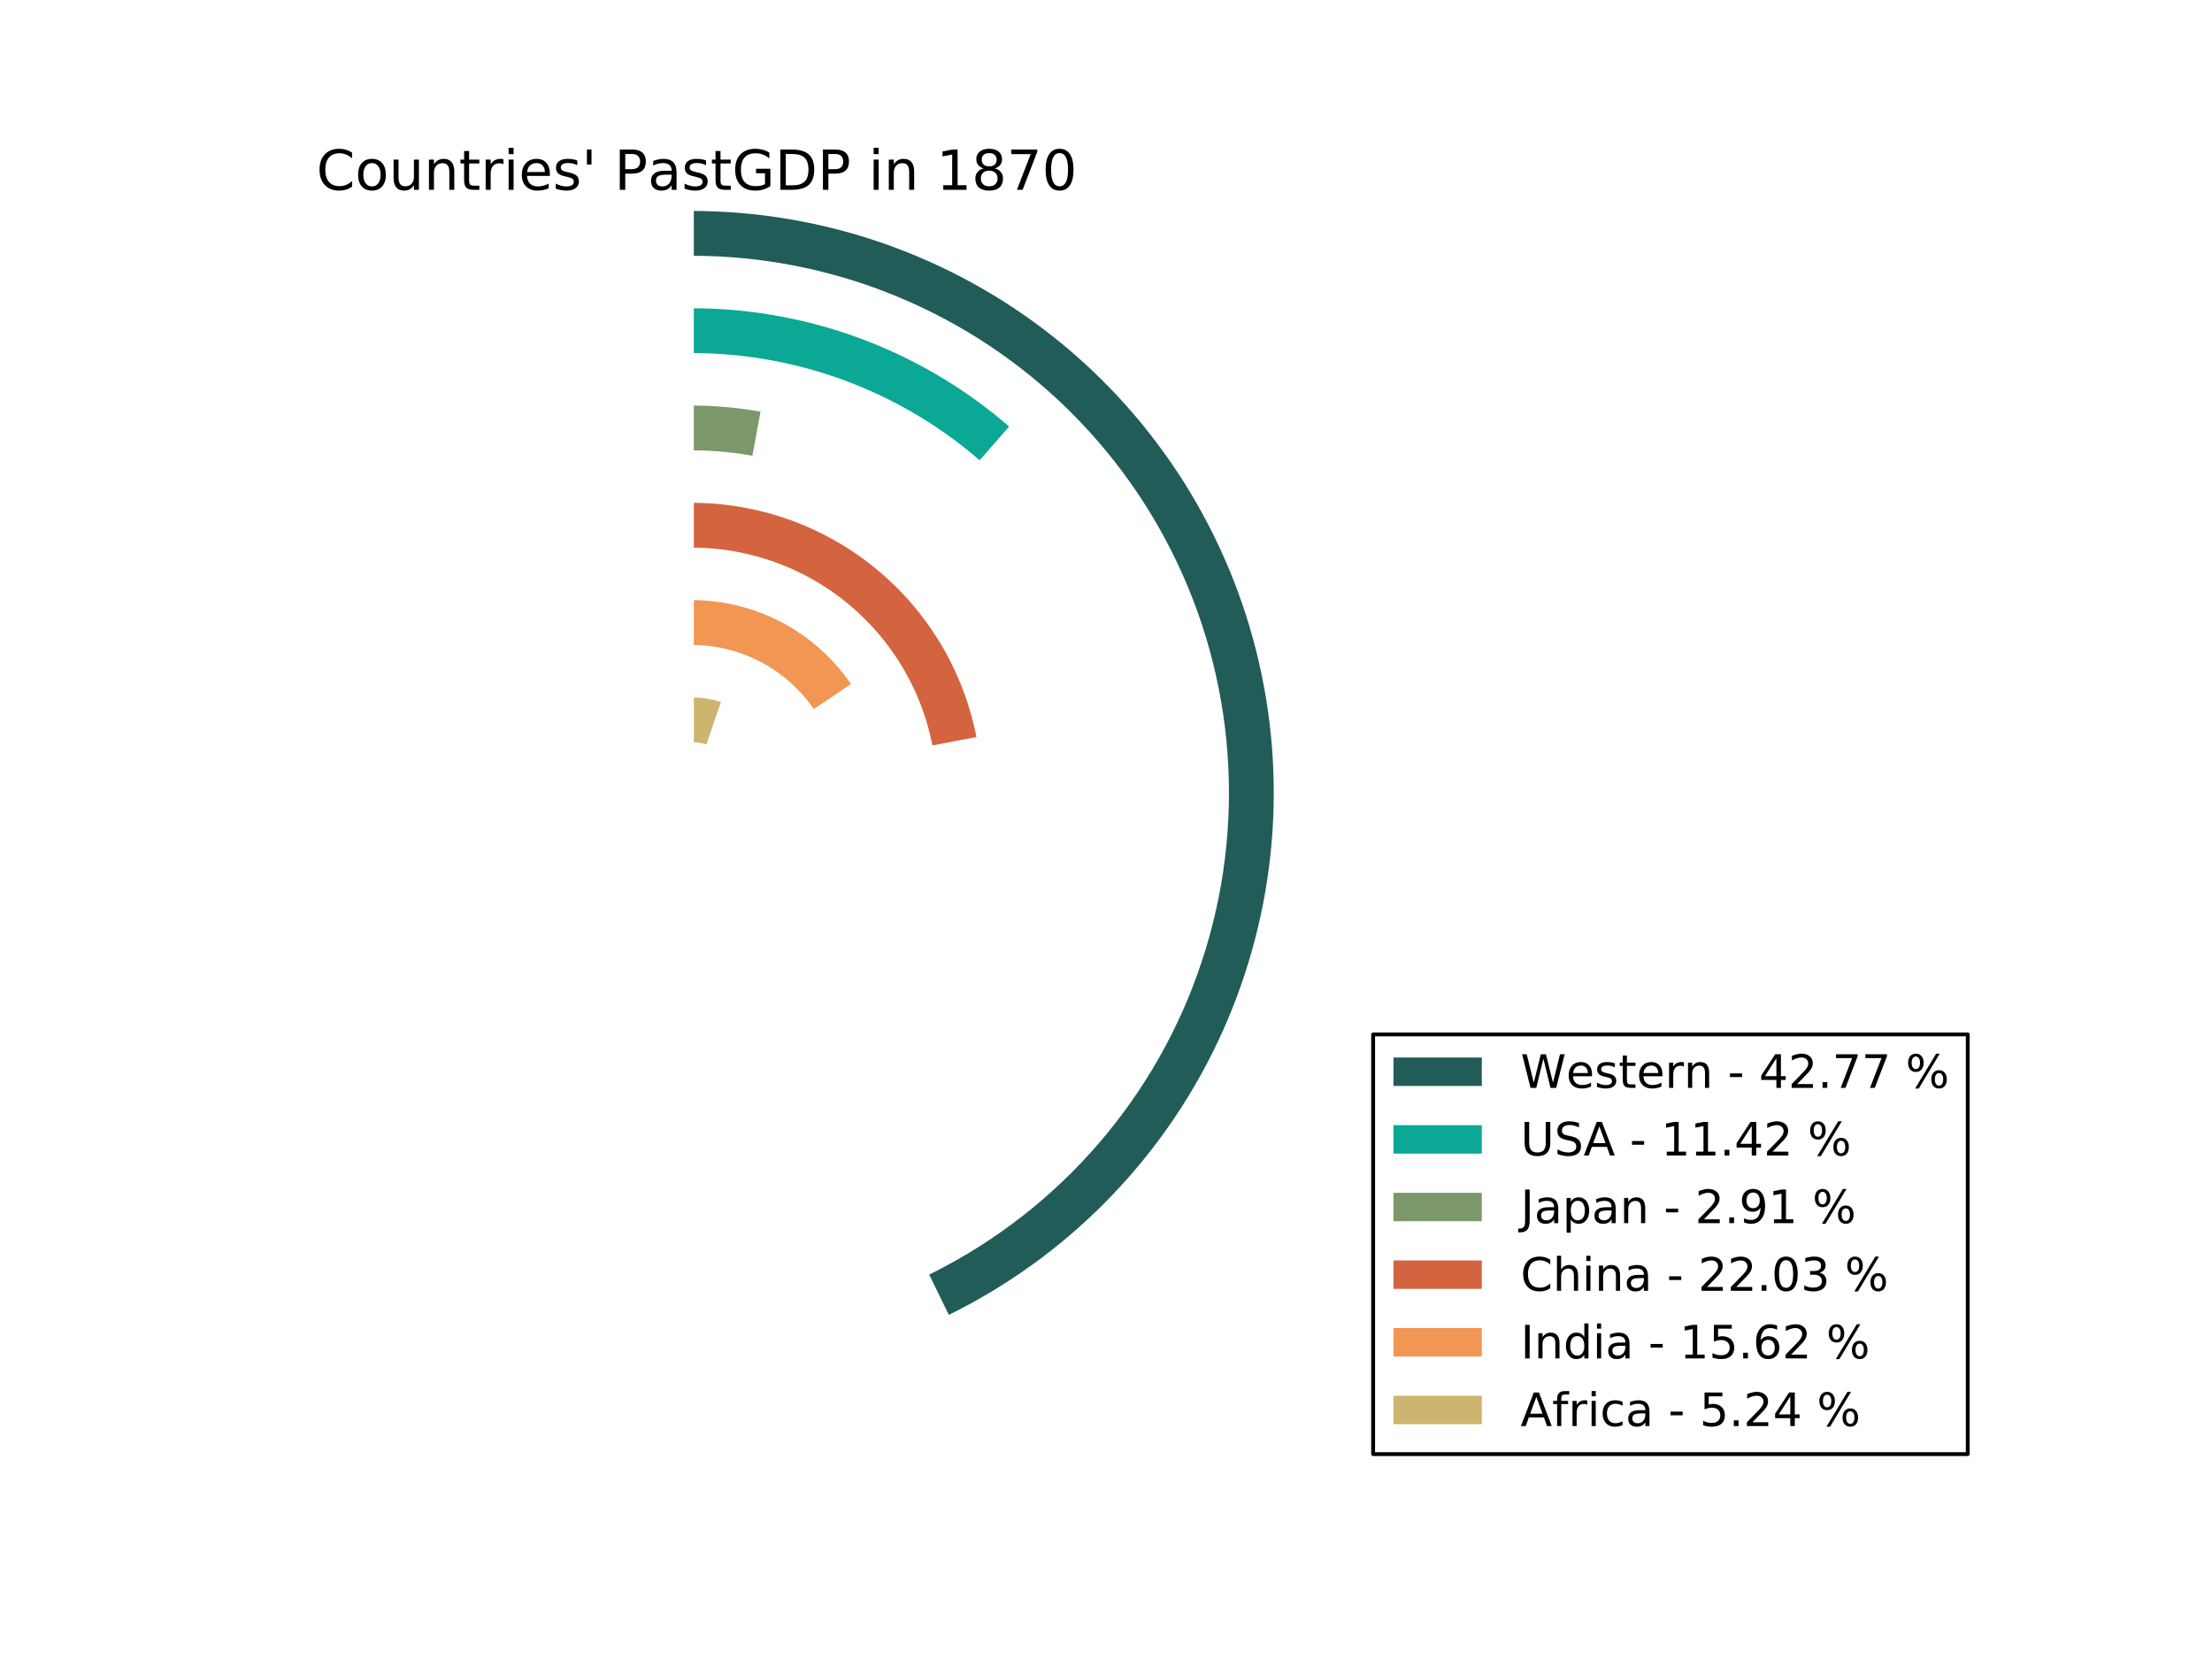 <?xml version="1.0" encoding="utf-8" standalone="no"?>
<!DOCTYPE svg PUBLIC "-//W3C//DTD SVG 1.1//EN"
  "http://www.w3.org/Graphics/SVG/1.1/DTD/svg11.dtd">
<!-- Created with matplotlib (http://matplotlib.org/) -->
<svg height="432pt" version="1.1" viewBox="0 0 576 432" width="576pt" xmlns="http://www.w3.org/2000/svg" xmlns:xlink="http://www.w3.org/1999/xlink">
 <defs>
  <style type="text/css">
*{stroke-linecap:butt;stroke-linejoin:round;stroke-miterlimit:100000;}
  </style>
 </defs>
 <g id="figure_1">
  <g id="patch_1">
   <path d="M 0 432 
L 576 432 
L 576 0 
L 0 0 
z
" style="fill:#ffffff;"/>
  </g>
  <g id="axes_1">
   <g id="patch_2">
    <path d="M 180.173 54.432 
C 157.304 54.432 134.726 59.593 114.128 69.529 
C 93.53 79.465 75.437 93.923 61.201 111.822 
C 46.966 129.721 36.951 150.603 31.906 172.909 
C 26.861 195.215 26.914 218.375 32.061 240.658 
C 37.208 262.941 47.318 283.777 61.636 301.611 
C 75.953 319.444 94.112 333.819 114.755 343.661 
C 135.399 353.502 158 358.56 180.869 358.455 
C 203.738 358.351 226.292 353.086 246.844 343.056 
L 180.173 206.444 
L 180.173 54.432 
z
" style="fill:#ffffff;stroke:#ffffff;stroke-linejoin:miter;"/>
   </g>
   <g id="patch_3">
    <path d="M 246.844 343.056 
C 277.725 327.985 302.602 302.88 317.389 271.862 
C 332.177 240.845 336.019 205.711 328.285 172.231 
C 320.552 138.751 301.689 108.862 274.796 87.472 
C 247.903 66.083 214.535 54.432 180.173 54.432 
L 180.173 206.444 
L 246.844 343.056 
z
" style="fill:#215c58;stroke:#ffffff;stroke-linejoin:miter;"/>
   </g>
   <g id="patch_4">
    <path d="M 319.518 206.444 
C 319.518 188.146 315.914 170.025 308.911 153.12 
C 301.908 136.214 291.644 120.852 278.705 107.913 
C 265.766 94.974 250.404 84.709 233.498 77.707 
C 216.592 70.704 198.472 67.1 180.173 67.1 
C 161.875 67.1 143.754 70.704 126.848 77.707 
C 109.943 84.709 94.581 94.974 81.642 107.913 
C 68.703 120.852 58.438 136.214 51.435 153.12 
C 44.433 170.025 40.828 188.146 40.828 206.444 
C 40.828 224.743 44.433 242.864 51.435 259.769 
C 58.438 276.675 68.703 292.037 81.642 304.976 
C 94.581 317.915 109.943 328.18 126.848 335.182 
C 143.754 342.185 161.875 345.789 180.173 345.789 
C 198.472 345.789 216.592 342.185 233.498 335.182 
C 250.404 328.18 265.766 317.915 278.705 304.976 
C 291.644 292.037 301.908 276.675 308.911 259.769 
C 315.914 242.864 319.518 224.743 319.518 206.444 
M 180.173 206.444 
M 319.518 206.444 
z
" style="fill:#ffffff;stroke:#ffffff;stroke-linejoin:miter;"/>
   </g>
   <g id="patch_5">
    <path d="M 180.173 79.767 
C 165.448 79.767 150.835 82.335 136.992 87.354 
C 123.149 92.374 110.287 99.768 98.984 109.206 
C 87.681 118.643 78.109 129.98 70.7 142.705 
C 63.291 155.43 58.157 169.35 55.53 183.838 
C 52.902 198.327 52.82 213.163 55.289 227.68 
C 57.757 242.197 62.738 256.172 70.007 268.978 
C 77.276 281.784 86.722 293.224 97.921 302.786 
C 109.119 312.347 121.9 319.882 135.687 325.053 
C 149.474 330.224 164.058 332.952 178.782 333.114 
C 193.506 333.276 208.146 330.869 222.043 326.002 
C 235.941 321.135 248.883 313.882 260.289 304.569 
C 271.695 295.256 281.391 284.026 288.939 271.383 
C 296.488 258.74 301.774 244.877 304.561 230.418 
C 307.348 215.959 307.592 201.125 305.283 186.582 
C 302.975 172.039 298.148 158.01 291.02 145.125 
C 283.892 132.24 274.572 120.696 263.479 111.013 
L 180.173 206.444 
L 180.173 79.767 
z
" style="fill:#ffffff;stroke:#ffffff;stroke-linejoin:miter;"/>
   </g>
   <g id="patch_6">
    <path d="M 263.479 111.013 
C 252.034 101.022 238.884 93.171 224.66 87.836 
C 210.435 82.5 195.366 79.767 180.173 79.767 
L 180.173 206.444 
L 263.479 111.013 
z
" style="fill:#0ba895;stroke:#ffffff;stroke-linejoin:miter;"/>
   </g>
   <g id="patch_7">
    <path d="M 294.183 206.444 
C 294.183 191.473 291.233 176.647 285.504 162.815 
C 279.775 148.983 271.376 136.414 260.79 125.828 
C 250.203 115.241 237.635 106.843 223.803 101.114 
C 209.971 95.384 195.145 92.435 180.173 92.435 
C 165.202 92.435 150.376 95.384 136.544 101.114 
C 122.712 106.843 110.143 115.241 99.556 125.828 
C 88.97 136.414 80.572 148.983 74.842 162.815 
C 69.113 176.647 66.164 191.473 66.164 206.444 
C 66.164 221.416 69.113 236.242 74.842 250.074 
C 80.572 263.906 88.97 276.475 99.556 287.061 
C 110.143 297.648 122.712 306.046 136.544 311.775 
C 150.376 317.505 165.202 320.454 180.173 320.454 
C 195.145 320.454 209.971 317.505 223.803 311.775 
C 237.635 306.046 250.203 297.648 260.79 287.061 
C 271.376 276.475 279.775 263.906 285.504 250.074 
C 291.233 236.242 294.183 221.416 294.183 206.444 
M 180.173 206.444 
M 294.183 206.444 
z
" style="fill:#ffffff;stroke:#ffffff;stroke-linejoin:miter;"/>
   </g>
   <g id="patch_8">
    <path d="M 180.173 105.103 
C 167.255 105.103 154.456 107.573 142.465 112.379 
C 130.475 117.186 119.513 124.241 110.172 133.164 
C 100.831 142.087 93.282 152.714 87.932 164.472 
C 82.582 176.23 79.529 188.903 78.938 201.808 
C 78.347 214.712 80.228 227.611 84.481 239.809 
C 88.734 252.007 95.281 263.28 103.767 273.019 
C 112.253 282.759 122.524 290.786 134.025 296.669 
C 145.525 302.551 158.046 306.181 170.909 307.362 
C 183.773 308.543 196.745 307.253 209.125 303.563 
C 221.504 299.872 233.065 293.849 243.182 285.817 
C 253.3 277.785 261.789 267.892 268.192 256.673 
C 274.594 245.453 278.793 233.112 280.561 220.316 
C 282.329 207.519 281.634 194.502 278.514 181.967 
C 275.394 169.431 269.906 157.607 262.345 147.133 
C 254.785 136.658 245.291 127.726 234.376 120.816 
C 223.461 113.907 211.325 109.148 198.623 106.796 
L 180.173 206.444 
L 180.173 105.103 
z
" style="fill:#ffffff;stroke:#ffffff;stroke-linejoin:miter;"/>
   </g>
   <g id="patch_9">
    <path d="M 198.623 106.796 
C 195.582 106.233 192.517 105.81 189.437 105.527 
C 186.357 105.244 183.266 105.103 180.173 105.103 
L 180.173 206.444 
L 198.623 106.796 
z
" style="fill:#7c976a;stroke:#ffffff;stroke-linejoin:miter;"/>
   </g>
   <g id="patch_10">
    <path d="M 268.847 206.444 
C 268.847 194.8 266.553 183.269 262.097 172.51 
C 257.641 161.752 251.109 151.976 242.875 143.743 
C 234.641 135.509 224.865 128.977 214.107 124.52 
C 203.349 120.064 191.818 117.771 180.173 117.771 
C 168.529 117.771 156.997 120.064 146.239 124.52 
C 135.481 128.977 125.705 135.509 117.471 143.743 
C 109.237 151.976 102.705 161.752 98.249 172.51 
C 93.793 183.269 91.499 194.8 91.499 206.444 
C 91.499 218.089 93.793 229.62 98.249 240.379 
C 102.705 251.137 109.237 260.912 117.471 269.146 
C 125.705 277.38 135.481 283.912 146.239 288.368 
C 156.997 292.825 168.529 295.118 180.173 295.118 
C 191.818 295.118 203.349 292.825 214.107 288.368 
C 224.865 283.912 234.641 277.38 242.875 269.146 
C 251.109 260.912 257.641 251.137 262.097 240.379 
C 266.553 229.62 268.847 218.089 268.847 206.444 
M 180.173 206.444 
M 268.847 206.444 
z
" style="fill:#ffffff;stroke:#ffffff;stroke-linejoin:miter;"/>
   </g>
   <g id="patch_11">
    <path d="M 180.173 130.438 
C 172.4 130.438 164.674 131.631 157.262 133.973 
C 149.851 136.316 142.843 139.782 136.483 144.25 
C 130.123 148.718 124.485 154.136 119.768 160.313 
C 115.05 166.49 111.308 173.355 108.672 180.667 
C 106.036 187.979 104.537 195.652 104.227 203.419 
C 103.918 211.185 104.802 218.954 106.848 226.452 
C 108.894 233.951 112.078 241.091 116.289 247.624 
C 120.5 254.157 125.689 260.006 131.674 264.966 
C 137.658 269.925 144.368 273.938 151.57 276.863 
C 158.771 279.788 166.379 281.591 174.127 282.21 
C 181.875 282.828 189.672 282.254 197.246 280.508 
C 204.82 278.762 212.082 275.865 218.777 271.917 
C 225.473 267.969 231.523 263.018 236.717 257.235 
C 241.911 251.453 246.188 244.908 249.397 237.829 
C 252.607 230.749 254.711 223.22 255.638 215.502 
C 256.564 207.785 256.301 199.971 254.858 192.334 
L 180.173 206.444 
L 180.173 130.438 
z
" style="fill:#ffffff;stroke:#ffffff;stroke-linejoin:miter;"/>
   </g>
   <g id="patch_12">
    <path d="M 254.858 192.334 
C 251.571 174.936 242.305 159.221 228.673 147.923 
C 215.04 136.625 197.879 130.438 180.173 130.438 
L 180.173 206.444 
L 254.858 192.334 
z
" style="fill:#d4643f;stroke:#ffffff;stroke-linejoin:miter;"/>
   </g>
   <g id="patch_13">
    <path d="M 243.512 206.444 
C 243.512 198.127 241.873 189.89 238.69 182.206 
C 235.507 174.521 230.842 167.539 224.96 161.657 
C 219.079 155.776 212.096 151.11 204.412 147.927 
C 196.727 144.744 188.491 143.106 180.173 143.106 
C 171.856 143.106 163.619 144.744 155.935 147.927 
C 148.25 151.11 141.267 155.776 135.386 161.657 
C 129.505 167.539 124.839 174.521 121.656 182.206 
C 118.473 189.89 116.835 198.127 116.835 206.444 
C 116.835 214.762 118.473 222.999 121.656 230.683 
C 124.839 238.367 129.505 245.35 135.386 251.232 
C 141.267 257.113 148.25 261.779 155.935 264.962 
C 163.619 268.145 171.856 269.783 180.173 269.783 
C 188.491 269.783 196.727 268.145 204.412 264.962 
C 212.096 261.779 219.079 257.113 224.96 251.232 
C 230.842 245.35 235.507 238.367 238.69 230.683 
C 241.873 222.999 243.512 214.762 243.512 206.444 
M 180.173 206.444 
M 243.512 206.444 
z
" style="fill:#ffffff;stroke:#ffffff;stroke-linejoin:miter;"/>
   </g>
   <g id="patch_14">
    <path d="M 180.173 155.774 
C 174.564 155.774 168.993 156.705 163.688 158.53 
C 158.384 160.355 153.419 163.049 148.997 166.5 
C 144.574 169.952 140.756 174.114 137.697 178.816 
C 134.639 183.518 132.382 188.696 131.02 194.138 
C 129.657 199.58 129.208 205.21 129.69 210.799 
C 130.172 216.388 131.579 221.858 133.853 226.986 
C 136.127 232.114 139.237 236.829 143.056 240.939 
C 146.875 245.048 151.349 248.494 156.297 251.138 
C 161.245 253.781 166.598 255.584 172.137 256.474 
C 177.675 257.364 183.323 257.327 188.85 256.367 
C 194.377 255.406 199.706 253.534 204.62 250.828 
C 209.533 248.122 213.964 244.618 217.729 240.46 
C 221.495 236.302 224.545 231.548 226.753 226.391 
C 228.961 221.234 230.298 215.746 230.708 210.152 
C 231.119 204.557 230.597 198.933 229.165 193.509 
C 227.733 188.085 225.41 182.937 222.292 178.274 
L 180.173 206.444 
L 180.173 155.774 
z
" style="fill:#ffffff;stroke:#ffffff;stroke-linejoin:miter;"/>
   </g>
   <g id="patch_15">
    <path d="M 222.292 178.274 
C 217.661 171.351 211.395 165.676 204.049 161.751 
C 196.703 157.827 188.502 155.774 180.173 155.774 
L 180.173 206.444 
L 222.292 178.274 
z
" style="fill:#f29653;stroke:#ffffff;stroke-linejoin:miter;"/>
   </g>
   <g id="patch_16">
    <path d="M 218.176 206.444 
C 218.176 201.454 217.193 196.512 215.283 191.901 
C 213.374 187.291 210.574 183.101 207.045 179.572 
C 203.517 176.043 199.327 173.244 194.716 171.334 
C 190.106 169.424 185.164 168.441 180.173 168.441 
C 175.183 168.441 170.241 169.424 165.63 171.334 
C 161.019 173.244 156.83 176.043 153.301 179.572 
C 149.772 183.101 146.973 187.291 145.063 191.901 
C 143.153 196.512 142.17 201.454 142.17 206.444 
C 142.17 211.435 143.153 216.377 145.063 220.988 
C 146.973 225.598 149.772 229.788 153.301 233.317 
C 156.83 236.846 161.019 239.645 165.63 241.555 
C 170.241 243.465 175.183 244.448 180.173 244.448 
C 185.164 244.448 190.106 243.465 194.716 241.555 
C 199.327 239.645 203.517 236.846 207.045 233.317 
C 210.574 229.788 213.374 225.598 215.283 220.988 
C 217.193 216.377 218.176 211.435 218.176 206.444 
M 180.173 206.444 
M 218.176 206.444 
z
" style="fill:#ffffff;stroke:#ffffff;stroke-linejoin:miter;"/>
   </g>
   <g id="patch_17">
    <path d="M 180.173 181.109 
C 177.022 181.109 173.898 181.697 170.962 182.843 
C 168.026 183.989 165.33 185.672 163.011 187.807 
C 160.693 189.942 158.793 192.491 157.41 195.322 
C 156.026 198.154 155.183 201.219 154.924 204.36 
C 154.664 207.5 154.993 210.662 155.894 213.682 
C 156.794 216.703 158.25 219.528 160.187 222.014 
C 162.124 224.501 164.507 226.604 167.215 228.216 
C 169.924 229.827 172.909 230.92 176.018 231.437 
C 179.126 231.954 182.305 231.886 185.389 231.237 
C 188.473 230.589 191.409 229.37 194.046 227.644 
C 196.683 225.919 198.975 223.716 200.804 221.15 
C 202.633 218.584 203.968 215.698 204.739 212.643 
C 205.51 209.587 205.704 206.414 205.311 203.287 
C 204.918 200.16 203.946 197.134 202.443 194.364 
C 200.94 191.593 198.934 189.128 196.526 187.094 
C 194.119 185.059 191.354 183.492 188.372 182.472 
L 180.173 206.444 
L 180.173 181.109 
z
" style="fill:#ffffff;stroke:#ffffff;stroke-linejoin:miter;"/>
   </g>
   <g id="patch_18">
    <path d="M 188.372 182.472 
C 187.055 182.022 185.702 181.681 184.329 181.452 
C 182.955 181.224 181.565 181.109 180.173 181.109 
L 180.173 206.444 
L 188.372 182.472 
z
" style="fill:#cdb56f;stroke:#ffffff;stroke-linejoin:miter;"/>
   </g>
   <g id="patch_19">
    <path d="M 192.841 206.444 
C 192.841 204.781 192.513 203.134 191.877 201.597 
C 191.24 200.06 190.307 198.663 189.131 197.487 
C 187.954 196.311 186.558 195.378 185.021 194.741 
C 183.484 194.104 181.837 193.777 180.173 193.777 
C 178.51 193.777 176.862 194.104 175.325 194.741 
C 173.789 195.378 172.392 196.311 171.216 197.487 
C 170.039 198.663 169.106 200.06 168.47 201.597 
C 167.833 203.134 167.505 204.781 167.505 206.444 
C 167.505 208.108 167.833 209.755 168.47 211.292 
C 169.106 212.829 170.039 214.226 171.216 215.402 
C 172.392 216.578 173.789 217.511 175.325 218.148 
C 176.862 218.784 178.51 219.112 180.173 219.112 
C 181.837 219.112 183.484 218.784 185.021 218.148 
C 186.558 217.511 187.954 216.578 189.131 215.402 
C 190.307 214.226 191.24 212.829 191.877 211.292 
C 192.513 209.755 192.841 208.108 192.841 206.444 
M 180.173 206.444 
M 192.841 206.444 
z
" style="fill:#ffffff;stroke:#ffffff;stroke-linejoin:miter;"/>
   </g>
   <g id="matplotlib.axis_1"/>
   <g id="matplotlib.axis_2"/>
   <g id="text_1">
    <!-- Countries' PastGDP in 1870 -->
    <defs>
     <path id="BitstreamVeraSans-Roman-20"/>
     <path d="M 31.781 66.406 
Q 24.172 66.406 20.328 58.906 
Q 16.5 51.422 16.5 36.375 
Q 16.5 21.391 20.328 13.891 
Q 24.172 6.391 31.781 6.391 
Q 39.453 6.391 43.281 13.891 
Q 47.125 21.391 47.125 36.375 
Q 47.125 51.422 43.281 58.906 
Q 39.453 66.406 31.781 66.406 
M 31.781 74.219 
Q 44.047 74.219 50.516 64.516 
Q 56.984 54.828 56.984 36.375 
Q 56.984 17.969 50.516 8.266 
Q 44.047 -1.422 31.781 -1.422 
Q 19.531 -1.422 13.062 8.266 
Q 6.594 17.969 6.594 36.375 
Q 6.594 54.828 13.062 64.516 
Q 19.531 74.219 31.781 74.219 
" id="BitstreamVeraSans-Roman-30"/>
     <path d="M 12.406 8.297 
L 28.516 8.297 
L 28.516 63.922 
L 10.984 60.406 
L 10.984 69.391 
L 28.422 72.906 
L 38.281 72.906 
L 38.281 8.297 
L 54.391 8.297 
L 54.391 0 
L 12.406 0 
z
" id="BitstreamVeraSans-Roman-31"/>
     <path d="M 8.203 72.906 
L 55.078 72.906 
L 55.078 68.703 
L 28.609 0 
L 18.312 0 
L 43.219 64.594 
L 8.203 64.594 
z
" id="BitstreamVeraSans-Roman-37"/>
     <path d="M 17.922 72.906 
L 17.922 45.797 
L 9.625 45.797 
L 9.625 72.906 
z
" id="BitstreamVeraSans-Roman-27"/>
     <path d="M 54.891 33.016 
L 54.891 0 
L 45.906 0 
L 45.906 32.719 
Q 45.906 40.484 42.875 44.328 
Q 39.844 48.188 33.797 48.188 
Q 26.516 48.188 22.312 43.547 
Q 18.109 38.922 18.109 30.906 
L 18.109 0 
L 9.078 0 
L 9.078 54.688 
L 18.109 54.688 
L 18.109 46.188 
Q 21.344 51.125 25.703 53.562 
Q 30.078 56 35.797 56 
Q 45.219 56 50.047 50.172 
Q 54.891 44.344 54.891 33.016 
" id="BitstreamVeraSans-Roman-6e"/>
     <path d="M 34.281 27.484 
Q 23.391 27.484 19.188 25 
Q 14.984 22.516 14.984 16.5 
Q 14.984 11.719 18.141 8.906 
Q 21.297 6.109 26.703 6.109 
Q 34.188 6.109 38.703 11.406 
Q 43.219 16.703 43.219 25.484 
L 43.219 27.484 
z
M 52.203 31.203 
L 52.203 0 
L 43.219 0 
L 43.219 8.297 
Q 40.141 3.328 35.547 0.953 
Q 30.953 -1.422 24.312 -1.422 
Q 15.922 -1.422 10.953 3.297 
Q 6 8.016 6 15.922 
Q 6 25.141 12.172 29.828 
Q 18.359 34.516 30.609 34.516 
L 43.219 34.516 
L 43.219 35.406 
Q 43.219 41.609 39.141 45 
Q 35.062 48.391 27.688 48.391 
Q 23 48.391 18.547 47.266 
Q 14.109 46.141 10.016 43.891 
L 10.016 52.203 
Q 14.938 54.109 19.578 55.047 
Q 24.219 56 28.609 56 
Q 40.484 56 46.344 49.844 
Q 52.203 43.703 52.203 31.203 
" id="BitstreamVeraSans-Roman-61"/>
     <path d="M 31.781 34.625 
Q 24.75 34.625 20.719 30.859 
Q 16.703 27.094 16.703 20.516 
Q 16.703 13.922 20.719 10.156 
Q 24.75 6.391 31.781 6.391 
Q 38.812 6.391 42.859 10.172 
Q 46.922 13.969 46.922 20.516 
Q 46.922 27.094 42.891 30.859 
Q 38.875 34.625 31.781 34.625 
M 21.922 38.812 
Q 15.578 40.375 12.031 44.719 
Q 8.5 49.078 8.5 55.328 
Q 8.5 64.062 14.719 69.141 
Q 20.953 74.219 31.781 74.219 
Q 42.672 74.219 48.875 69.141 
Q 55.078 64.062 55.078 55.328 
Q 55.078 49.078 51.531 44.719 
Q 48 40.375 41.703 38.812 
Q 48.828 37.156 52.797 32.312 
Q 56.781 27.484 56.781 20.516 
Q 56.781 9.906 50.312 4.234 
Q 43.844 -1.422 31.781 -1.422 
Q 19.734 -1.422 13.25 4.234 
Q 6.781 9.906 6.781 20.516 
Q 6.781 27.484 10.781 32.312 
Q 14.797 37.156 21.922 38.812 
M 18.312 54.391 
Q 18.312 48.734 21.844 45.562 
Q 25.391 42.391 31.781 42.391 
Q 38.141 42.391 41.719 45.562 
Q 45.312 48.734 45.312 54.391 
Q 45.312 60.062 41.719 63.234 
Q 38.141 66.406 31.781 66.406 
Q 25.391 66.406 21.844 63.234 
Q 18.312 60.062 18.312 54.391 
" id="BitstreamVeraSans-Roman-38"/>
     <path d="M 30.609 48.391 
Q 23.391 48.391 19.188 42.75 
Q 14.984 37.109 14.984 27.297 
Q 14.984 17.484 19.156 11.844 
Q 23.344 6.203 30.609 6.203 
Q 37.797 6.203 41.984 11.859 
Q 46.188 17.531 46.188 27.297 
Q 46.188 37.016 41.984 42.703 
Q 37.797 48.391 30.609 48.391 
M 30.609 56 
Q 42.328 56 49.016 48.375 
Q 55.719 40.766 55.719 27.297 
Q 55.719 13.875 49.016 6.219 
Q 42.328 -1.422 30.609 -1.422 
Q 18.844 -1.422 12.172 6.219 
Q 5.516 13.875 5.516 27.297 
Q 5.516 40.766 12.172 48.375 
Q 18.844 56 30.609 56 
" id="BitstreamVeraSans-Roman-6f"/>
     <path d="M 19.672 64.797 
L 19.672 37.406 
L 32.078 37.406 
Q 38.969 37.406 42.719 40.969 
Q 46.484 44.531 46.484 51.125 
Q 46.484 57.672 42.719 61.234 
Q 38.969 64.797 32.078 64.797 
z
M 9.812 72.906 
L 32.078 72.906 
Q 44.344 72.906 50.609 67.359 
Q 56.891 61.812 56.891 51.125 
Q 56.891 40.328 50.609 34.812 
Q 44.344 29.297 32.078 29.297 
L 19.672 29.297 
L 19.672 0 
L 9.812 0 
z
" id="BitstreamVeraSans-Roman-50"/>
     <path d="M 19.672 64.797 
L 19.672 8.109 
L 31.594 8.109 
Q 46.688 8.109 53.688 14.938 
Q 60.688 21.781 60.688 36.531 
Q 60.688 51.172 53.688 57.984 
Q 46.688 64.797 31.594 64.797 
z
M 9.812 72.906 
L 30.078 72.906 
Q 51.266 72.906 61.172 64.094 
Q 71.094 55.281 71.094 36.531 
Q 71.094 17.672 61.125 8.828 
Q 51.172 0 30.078 0 
L 9.812 0 
z
" id="BitstreamVeraSans-Roman-44"/>
     <path d="M 64.406 67.281 
L 64.406 56.891 
Q 59.422 61.531 53.781 63.812 
Q 48.141 66.109 41.797 66.109 
Q 29.297 66.109 22.656 58.469 
Q 16.016 50.828 16.016 36.375 
Q 16.016 21.969 22.656 14.328 
Q 29.297 6.688 41.797 6.688 
Q 48.141 6.688 53.781 8.984 
Q 59.422 11.281 64.406 15.922 
L 64.406 5.609 
Q 59.234 2.094 53.438 0.328 
Q 47.656 -1.422 41.219 -1.422 
Q 24.656 -1.422 15.125 8.703 
Q 5.609 18.844 5.609 36.375 
Q 5.609 53.953 15.125 64.078 
Q 24.656 74.219 41.219 74.219 
Q 47.75 74.219 53.531 72.484 
Q 59.328 70.75 64.406 67.281 
" id="BitstreamVeraSans-Roman-43"/>
     <path d="M 59.516 10.406 
L 59.516 29.984 
L 43.406 29.984 
L 43.406 38.094 
L 69.281 38.094 
L 69.281 6.781 
Q 63.578 2.734 56.688 0.656 
Q 49.812 -1.422 42 -1.422 
Q 24.906 -1.422 15.25 8.562 
Q 5.609 18.562 5.609 36.375 
Q 5.609 54.25 15.25 64.234 
Q 24.906 74.219 42 74.219 
Q 49.125 74.219 55.547 72.453 
Q 61.969 70.703 67.391 67.281 
L 67.391 56.781 
Q 61.922 61.422 55.766 63.766 
Q 49.609 66.109 42.828 66.109 
Q 29.438 66.109 22.719 58.641 
Q 16.016 51.172 16.016 36.375 
Q 16.016 21.625 22.719 14.156 
Q 29.438 6.688 42.828 6.688 
Q 48.047 6.688 52.141 7.594 
Q 56.25 8.5 59.516 10.406 
" id="BitstreamVeraSans-Roman-47"/>
     <path d="M 56.203 29.594 
L 56.203 25.203 
L 14.891 25.203 
Q 15.484 15.922 20.484 11.062 
Q 25.484 6.203 34.422 6.203 
Q 39.594 6.203 44.453 7.469 
Q 49.312 8.734 54.109 11.281 
L 54.109 2.781 
Q 49.266 0.734 44.188 -0.344 
Q 39.109 -1.422 33.891 -1.422 
Q 20.797 -1.422 13.156 6.188 
Q 5.516 13.812 5.516 26.812 
Q 5.516 40.234 12.766 48.109 
Q 20.016 56 32.328 56 
Q 43.359 56 49.781 48.891 
Q 56.203 41.797 56.203 29.594 
M 47.219 32.234 
Q 47.125 39.594 43.094 43.984 
Q 39.062 48.391 32.422 48.391 
Q 24.906 48.391 20.391 44.141 
Q 15.875 39.891 15.188 32.172 
z
" id="BitstreamVeraSans-Roman-65"/>
     <path d="M 9.422 54.688 
L 18.406 54.688 
L 18.406 0 
L 9.422 0 
z
M 9.422 75.984 
L 18.406 75.984 
L 18.406 64.594 
L 9.422 64.594 
z
" id="BitstreamVeraSans-Roman-69"/>
     <path d="M 18.312 70.219 
L 18.312 54.688 
L 36.812 54.688 
L 36.812 47.703 
L 18.312 47.703 
L 18.312 18.016 
Q 18.312 11.328 20.141 9.422 
Q 21.969 7.516 27.594 7.516 
L 36.812 7.516 
L 36.812 0 
L 27.594 0 
Q 17.188 0 13.234 3.875 
Q 9.281 7.766 9.281 18.016 
L 9.281 47.703 
L 2.688 47.703 
L 2.688 54.688 
L 9.281 54.688 
L 9.281 70.219 
z
" id="BitstreamVeraSans-Roman-74"/>
     <path d="M 8.5 21.578 
L 8.5 54.688 
L 17.484 54.688 
L 17.484 21.922 
Q 17.484 14.156 20.5 10.266 
Q 23.531 6.391 29.594 6.391 
Q 36.859 6.391 41.078 11.031 
Q 45.312 15.672 45.312 23.688 
L 45.312 54.688 
L 54.297 54.688 
L 54.297 0 
L 45.312 0 
L 45.312 8.406 
Q 42.047 3.422 37.719 1 
Q 33.406 -1.422 27.688 -1.422 
Q 18.266 -1.422 13.375 4.438 
Q 8.5 10.297 8.5 21.578 
" id="BitstreamVeraSans-Roman-75"/>
     <path d="M 41.109 46.297 
Q 39.594 47.172 37.812 47.578 
Q 36.031 48 33.891 48 
Q 26.266 48 22.188 43.047 
Q 18.109 38.094 18.109 28.812 
L 18.109 0 
L 9.078 0 
L 9.078 54.688 
L 18.109 54.688 
L 18.109 46.188 
Q 20.953 51.172 25.484 53.578 
Q 30.031 56 36.531 56 
Q 37.453 56 38.578 55.875 
Q 39.703 55.766 41.062 55.516 
z
" id="BitstreamVeraSans-Roman-72"/>
     <path d="M 44.281 53.078 
L 44.281 44.578 
Q 40.484 46.531 36.375 47.5 
Q 32.281 48.484 27.875 48.484 
Q 21.188 48.484 17.844 46.438 
Q 14.5 44.391 14.5 40.281 
Q 14.5 37.156 16.891 35.375 
Q 19.281 33.594 26.516 31.984 
L 29.594 31.297 
Q 39.156 29.25 43.188 25.516 
Q 47.219 21.781 47.219 15.094 
Q 47.219 7.469 41.188 3.016 
Q 35.156 -1.422 24.609 -1.422 
Q 20.219 -1.422 15.453 -0.562 
Q 10.688 0.297 5.422 2 
L 5.422 11.281 
Q 10.406 8.688 15.234 7.391 
Q 20.062 6.109 24.812 6.109 
Q 31.156 6.109 34.562 8.281 
Q 37.984 10.453 37.984 14.406 
Q 37.984 18.062 35.516 20.016 
Q 33.062 21.969 24.703 23.781 
L 21.578 24.516 
Q 13.234 26.266 9.516 29.906 
Q 5.812 33.547 5.812 39.891 
Q 5.812 47.609 11.281 51.797 
Q 16.75 56 26.812 56 
Q 31.781 56 36.172 55.266 
Q 40.578 54.547 44.281 53.078 
" id="BitstreamVeraSans-Roman-73"/>
    </defs>
    <g transform="translate(82.4 49.432)scale(0.144 -0.144)">
     <use xlink:href="#BitstreamVeraSans-Roman-43"/>
     <use x="69.824" xlink:href="#BitstreamVeraSans-Roman-6f"/>
     <use x="131.006" xlink:href="#BitstreamVeraSans-Roman-75"/>
     <use x="194.385" xlink:href="#BitstreamVeraSans-Roman-6e"/>
     <use x="257.764" xlink:href="#BitstreamVeraSans-Roman-74"/>
     <use x="296.973" xlink:href="#BitstreamVeraSans-Roman-72"/>
     <use x="338.086" xlink:href="#BitstreamVeraSans-Roman-69"/>
     <use x="365.869" xlink:href="#BitstreamVeraSans-Roman-65"/>
     <use x="427.393" xlink:href="#BitstreamVeraSans-Roman-73"/>
     <use x="479.492" xlink:href="#BitstreamVeraSans-Roman-27"/>
     <use x="506.982" xlink:href="#BitstreamVeraSans-Roman-20"/>
     <use x="538.77" xlink:href="#BitstreamVeraSans-Roman-50"/>
     <use x="599.01" xlink:href="#BitstreamVeraSans-Roman-61"/>
     <use x="660.289" xlink:href="#BitstreamVeraSans-Roman-73"/>
     <use x="712.389" xlink:href="#BitstreamVeraSans-Roman-74"/>
     <use x="751.598" xlink:href="#BitstreamVeraSans-Roman-47"/>
     <use x="829.088" xlink:href="#BitstreamVeraSans-Roman-44"/>
     <use x="906.09" xlink:href="#BitstreamVeraSans-Roman-50"/>
     <use x="966.393" xlink:href="#BitstreamVeraSans-Roman-20"/>
     <use x="998.18" xlink:href="#BitstreamVeraSans-Roman-69"/>
     <use x="1025.963" xlink:href="#BitstreamVeraSans-Roman-6e"/>
     <use x="1089.342" xlink:href="#BitstreamVeraSans-Roman-20"/>
     <use x="1121.129" xlink:href="#BitstreamVeraSans-Roman-31"/>
     <use x="1184.752" xlink:href="#BitstreamVeraSans-Roman-38"/>
     <use x="1248.375" xlink:href="#BitstreamVeraSans-Roman-37"/>
     <use x="1311.998" xlink:href="#BitstreamVeraSans-Roman-30"/>
    </g>
   </g>
  </g>
  <g id="legend_1">
   <g id="patch_20">
    <path d="M 357.559 378.641 
L 512.4 378.641 
L 512.4 269.359 
L 357.559 269.359 
z
" style="fill:#ffffff;stroke:#000000;stroke-linejoin:miter;"/>
   </g>
   <g id="patch_21">
    <path d="M 362.359 283.277 
L 386.359 283.277 
L 386.359 274.877 
L 362.359 274.877 
z
" style="fill:#215c58;stroke:#ffffff;stroke-linejoin:miter;"/>
   </g>
   <g id="text_2">
    <!-- Western - 42.77 % -->
    <defs>
     <path d="M 19.188 8.297 
L 53.609 8.297 
L 53.609 0 
L 7.328 0 
L 7.328 8.297 
Q 12.938 14.109 22.625 23.891 
Q 32.328 33.688 34.812 36.531 
Q 39.547 41.844 41.422 45.531 
Q 43.312 49.219 43.312 52.781 
Q 43.312 58.594 39.234 62.25 
Q 35.156 65.922 28.609 65.922 
Q 23.969 65.922 18.812 64.312 
Q 13.672 62.703 7.812 59.422 
L 7.812 69.391 
Q 13.766 71.781 18.938 73 
Q 24.125 74.219 28.422 74.219 
Q 39.75 74.219 46.484 68.547 
Q 53.219 62.891 53.219 53.422 
Q 53.219 48.922 51.531 44.891 
Q 49.859 40.875 45.406 35.406 
Q 44.188 33.984 37.641 27.219 
Q 31.109 20.453 19.188 8.297 
" id="BitstreamVeraSans-Roman-32"/>
     <path d="M 72.703 32.078 
Q 68.453 32.078 66.031 28.469 
Q 63.625 24.859 63.625 18.406 
Q 63.625 12.062 66.031 8.422 
Q 68.453 4.781 72.703 4.781 
Q 76.859 4.781 79.266 8.422 
Q 81.688 12.062 81.688 18.406 
Q 81.688 24.812 79.266 28.438 
Q 76.859 32.078 72.703 32.078 
M 72.703 38.281 
Q 80.422 38.281 84.953 32.906 
Q 89.5 27.547 89.5 18.406 
Q 89.5 9.281 84.938 3.922 
Q 80.375 -1.422 72.703 -1.422 
Q 64.891 -1.422 60.344 3.922 
Q 55.812 9.281 55.812 18.406 
Q 55.812 27.594 60.375 32.938 
Q 64.938 38.281 72.703 38.281 
M 22.312 68.016 
Q 18.109 68.016 15.688 64.375 
Q 13.281 60.75 13.281 54.391 
Q 13.281 47.953 15.672 44.328 
Q 18.062 40.719 22.312 40.719 
Q 26.562 40.719 28.969 44.328 
Q 31.391 47.953 31.391 54.391 
Q 31.391 60.688 28.953 64.344 
Q 26.516 68.016 22.312 68.016 
M 66.406 74.219 
L 74.219 74.219 
L 28.609 -1.422 
L 20.797 -1.422 
z
M 22.312 74.219 
Q 30.031 74.219 34.609 68.875 
Q 39.203 63.531 39.203 54.391 
Q 39.203 45.172 34.641 39.844 
Q 30.078 34.516 22.312 34.516 
Q 14.547 34.516 10.031 39.859 
Q 5.516 45.219 5.516 54.391 
Q 5.516 63.484 10.047 68.844 
Q 14.594 74.219 22.312 74.219 
" id="BitstreamVeraSans-Roman-25"/>
     <path d="M 37.797 64.312 
L 12.891 25.391 
L 37.797 25.391 
z
M 35.203 72.906 
L 47.609 72.906 
L 47.609 25.391 
L 58.016 25.391 
L 58.016 17.188 
L 47.609 17.188 
L 47.609 0 
L 37.797 0 
L 37.797 17.188 
L 4.891 17.188 
L 4.891 26.703 
z
" id="BitstreamVeraSans-Roman-34"/>
     <path d="M 10.688 12.406 
L 21 12.406 
L 21 0 
L 10.688 0 
z
" id="BitstreamVeraSans-Roman-2e"/>
     <path d="M 4.891 31.391 
L 31.203 31.391 
L 31.203 23.391 
L 4.891 23.391 
z
" id="BitstreamVeraSans-Roman-2d"/>
     <path d="M 3.328 72.906 
L 13.281 72.906 
L 28.609 11.281 
L 43.891 72.906 
L 54.984 72.906 
L 70.312 11.281 
L 85.594 72.906 
L 95.609 72.906 
L 77.297 0 
L 64.891 0 
L 49.516 63.281 
L 33.984 0 
L 21.578 0 
z
" id="BitstreamVeraSans-Roman-57"/>
    </defs>
    <g transform="translate(395.959 283.277)scale(0.12 -0.12)">
     <use xlink:href="#BitstreamVeraSans-Roman-57"/>
     <use x="98.799" xlink:href="#BitstreamVeraSans-Roman-65"/>
     <use x="160.322" xlink:href="#BitstreamVeraSans-Roman-73"/>
     <use x="212.422" xlink:href="#BitstreamVeraSans-Roman-74"/>
     <use x="251.631" xlink:href="#BitstreamVeraSans-Roman-65"/>
     <use x="313.154" xlink:href="#BitstreamVeraSans-Roman-72"/>
     <use x="354.252" xlink:href="#BitstreamVeraSans-Roman-6e"/>
     <use x="417.631" xlink:href="#BitstreamVeraSans-Roman-20"/>
     <use x="449.418" xlink:href="#BitstreamVeraSans-Roman-2d"/>
     <use x="485.502" xlink:href="#BitstreamVeraSans-Roman-20"/>
     <use x="517.289" xlink:href="#BitstreamVeraSans-Roman-34"/>
     <use x="580.912" xlink:href="#BitstreamVeraSans-Roman-32"/>
     <use x="644.535" xlink:href="#BitstreamVeraSans-Roman-2e"/>
     <use x="676.322" xlink:href="#BitstreamVeraSans-Roman-37"/>
     <use x="739.945" xlink:href="#BitstreamVeraSans-Roman-37"/>
     <use x="803.568" xlink:href="#BitstreamVeraSans-Roman-20"/>
     <use x="835.355" xlink:href="#BitstreamVeraSans-Roman-25"/>
    </g>
   </g>
   <g id="patch_22">
    <path d="M 362.359 300.891 
L 386.359 300.891 
L 386.359 292.491 
L 362.359 292.491 
z
" style="fill:#0ba895;stroke:#ffffff;stroke-linejoin:miter;"/>
   </g>
   <g id="text_3">
    <!-- USA - 11.42 % -->
    <defs>
     <path d="M 53.516 70.516 
L 53.516 60.891 
Q 47.906 63.578 42.922 64.891 
Q 37.938 66.219 33.297 66.219 
Q 25.25 66.219 20.875 63.094 
Q 16.5 59.969 16.5 54.203 
Q 16.5 49.359 19.406 46.891 
Q 22.312 44.438 30.422 42.922 
L 36.375 41.703 
Q 47.406 39.594 52.656 34.297 
Q 57.906 29 57.906 20.125 
Q 57.906 9.516 50.797 4.047 
Q 43.703 -1.422 29.984 -1.422 
Q 24.812 -1.422 18.969 -0.25 
Q 13.141 0.922 6.891 3.219 
L 6.891 13.375 
Q 12.891 10.016 18.656 8.297 
Q 24.422 6.594 29.984 6.594 
Q 38.422 6.594 43.016 9.906 
Q 47.609 13.234 47.609 19.391 
Q 47.609 24.75 44.312 27.781 
Q 41.016 30.812 33.5 32.328 
L 27.484 33.5 
Q 16.453 35.688 11.516 40.375 
Q 6.594 45.062 6.594 53.422 
Q 6.594 63.094 13.406 68.656 
Q 20.219 74.219 32.172 74.219 
Q 37.312 74.219 42.625 73.281 
Q 47.953 72.359 53.516 70.516 
" id="BitstreamVeraSans-Roman-53"/>
     <path d="M 8.688 72.906 
L 18.609 72.906 
L 18.609 28.609 
Q 18.609 16.891 22.844 11.734 
Q 27.094 6.594 36.625 6.594 
Q 46.094 6.594 50.344 11.734 
Q 54.594 16.891 54.594 28.609 
L 54.594 72.906 
L 64.5 72.906 
L 64.5 27.391 
Q 64.5 13.141 57.438 5.859 
Q 50.391 -1.422 36.625 -1.422 
Q 22.797 -1.422 15.734 5.859 
Q 8.688 13.141 8.688 27.391 
z
" id="BitstreamVeraSans-Roman-55"/>
     <path d="M 34.188 63.188 
L 20.797 26.906 
L 47.609 26.906 
z
M 28.609 72.906 
L 39.797 72.906 
L 67.578 0 
L 57.328 0 
L 50.688 18.703 
L 17.828 18.703 
L 11.188 0 
L 0.781 0 
z
" id="BitstreamVeraSans-Roman-41"/>
    </defs>
    <g transform="translate(395.959 300.891)scale(0.12 -0.12)">
     <use xlink:href="#BitstreamVeraSans-Roman-55"/>
     <use x="73.193" xlink:href="#BitstreamVeraSans-Roman-53"/>
     <use x="136.686" xlink:href="#BitstreamVeraSans-Roman-41"/>
     <use x="205.094" xlink:href="#BitstreamVeraSans-Roman-20"/>
     <use x="236.881" xlink:href="#BitstreamVeraSans-Roman-2d"/>
     <use x="272.965" xlink:href="#BitstreamVeraSans-Roman-20"/>
     <use x="304.752" xlink:href="#BitstreamVeraSans-Roman-31"/>
     <use x="368.375" xlink:href="#BitstreamVeraSans-Roman-31"/>
     <use x="431.998" xlink:href="#BitstreamVeraSans-Roman-2e"/>
     <use x="463.785" xlink:href="#BitstreamVeraSans-Roman-34"/>
     <use x="527.408" xlink:href="#BitstreamVeraSans-Roman-32"/>
     <use x="591.031" xlink:href="#BitstreamVeraSans-Roman-20"/>
     <use x="622.818" xlink:href="#BitstreamVeraSans-Roman-25"/>
    </g>
   </g>
   <g id="patch_23">
    <path d="M 362.359 318.504 
L 386.359 318.504 
L 386.359 310.104 
L 362.359 310.104 
z
" style="fill:#7c976a;stroke:#ffffff;stroke-linejoin:miter;"/>
   </g>
   <g id="text_4">
    <!-- Japan - 2.91 % -->
    <defs>
     <path d="M 10.984 1.516 
L 10.984 10.5 
Q 14.703 8.734 18.5 7.812 
Q 22.312 6.891 25.984 6.891 
Q 35.75 6.891 40.891 13.453 
Q 46.047 20.016 46.781 33.406 
Q 43.953 29.203 39.594 26.953 
Q 35.25 24.703 29.984 24.703 
Q 19.047 24.703 12.672 31.312 
Q 6.297 37.938 6.297 49.422 
Q 6.297 60.641 12.938 67.422 
Q 19.578 74.219 30.609 74.219 
Q 43.266 74.219 49.922 64.516 
Q 56.594 54.828 56.594 36.375 
Q 56.594 19.141 48.406 8.859 
Q 40.234 -1.422 26.422 -1.422 
Q 22.703 -1.422 18.891 -0.688 
Q 15.094 0.047 10.984 1.516 
M 30.609 32.422 
Q 37.25 32.422 41.125 36.953 
Q 45.016 41.5 45.016 49.422 
Q 45.016 57.281 41.125 61.844 
Q 37.25 66.406 30.609 66.406 
Q 23.969 66.406 20.094 61.844 
Q 16.219 57.281 16.219 49.422 
Q 16.219 41.5 20.094 36.953 
Q 23.969 32.422 30.609 32.422 
" id="BitstreamVeraSans-Roman-39"/>
     <path d="M 18.109 8.203 
L 18.109 -20.797 
L 9.078 -20.797 
L 9.078 54.688 
L 18.109 54.688 
L 18.109 46.391 
Q 20.953 51.266 25.266 53.625 
Q 29.594 56 35.594 56 
Q 45.562 56 51.781 48.094 
Q 58.016 40.188 58.016 27.297 
Q 58.016 14.406 51.781 6.484 
Q 45.562 -1.422 35.594 -1.422 
Q 29.594 -1.422 25.266 0.953 
Q 20.953 3.328 18.109 8.203 
M 48.688 27.297 
Q 48.688 37.203 44.609 42.844 
Q 40.531 48.484 33.406 48.484 
Q 26.266 48.484 22.188 42.844 
Q 18.109 37.203 18.109 27.297 
Q 18.109 17.391 22.188 11.75 
Q 26.266 6.109 33.406 6.109 
Q 40.531 6.109 44.609 11.75 
Q 48.688 17.391 48.688 27.297 
" id="BitstreamVeraSans-Roman-70"/>
     <path d="M 9.812 72.906 
L 19.672 72.906 
L 19.672 5.078 
Q 19.672 -8.109 14.672 -14.062 
Q 9.672 -20.016 -1.422 -20.016 
L -5.172 -20.016 
L -5.172 -11.719 
L -2.094 -11.719 
Q 4.438 -11.719 7.125 -8.047 
Q 9.812 -4.391 9.812 5.078 
z
" id="BitstreamVeraSans-Roman-4a"/>
    </defs>
    <g transform="translate(395.959 318.504)scale(0.12 -0.12)">
     <use xlink:href="#BitstreamVeraSans-Roman-4a"/>
     <use x="29.492" xlink:href="#BitstreamVeraSans-Roman-61"/>
     <use x="90.771" xlink:href="#BitstreamVeraSans-Roman-70"/>
     <use x="154.248" xlink:href="#BitstreamVeraSans-Roman-61"/>
     <use x="215.527" xlink:href="#BitstreamVeraSans-Roman-6e"/>
     <use x="278.906" xlink:href="#BitstreamVeraSans-Roman-20"/>
     <use x="310.693" xlink:href="#BitstreamVeraSans-Roman-2d"/>
     <use x="346.777" xlink:href="#BitstreamVeraSans-Roman-20"/>
     <use x="378.564" xlink:href="#BitstreamVeraSans-Roman-32"/>
     <use x="442.188" xlink:href="#BitstreamVeraSans-Roman-2e"/>
     <use x="473.975" xlink:href="#BitstreamVeraSans-Roman-39"/>
     <use x="537.598" xlink:href="#BitstreamVeraSans-Roman-31"/>
     <use x="601.221" xlink:href="#BitstreamVeraSans-Roman-20"/>
     <use x="633.008" xlink:href="#BitstreamVeraSans-Roman-25"/>
    </g>
   </g>
   <g id="patch_24">
    <path d="M 362.359 336.118 
L 386.359 336.118 
L 386.359 327.718 
L 362.359 327.718 
z
" style="fill:#d4643f;stroke:#ffffff;stroke-linejoin:miter;"/>
   </g>
   <g id="text_5">
    <!-- China - 22.03 % -->
    <defs>
     <path d="M 40.578 39.312 
Q 47.656 37.797 51.625 33 
Q 55.609 28.219 55.609 21.188 
Q 55.609 10.406 48.188 4.484 
Q 40.766 -1.422 27.094 -1.422 
Q 22.516 -1.422 17.656 -0.516 
Q 12.797 0.391 7.625 2.203 
L 7.625 11.719 
Q 11.719 9.328 16.594 8.109 
Q 21.484 6.891 26.812 6.891 
Q 36.078 6.891 40.938 10.547 
Q 45.797 14.203 45.797 21.188 
Q 45.797 27.641 41.281 31.266 
Q 36.766 34.906 28.719 34.906 
L 20.219 34.906 
L 20.219 43.016 
L 29.109 43.016 
Q 36.375 43.016 40.234 45.922 
Q 44.094 48.828 44.094 54.297 
Q 44.094 59.906 40.109 62.906 
Q 36.141 65.922 28.719 65.922 
Q 24.656 65.922 20.016 65.031 
Q 15.375 64.156 9.812 62.312 
L 9.812 71.094 
Q 15.438 72.656 20.344 73.438 
Q 25.25 74.219 29.594 74.219 
Q 40.828 74.219 47.359 69.109 
Q 53.906 64.016 53.906 55.328 
Q 53.906 49.266 50.438 45.094 
Q 46.969 40.922 40.578 39.312 
" id="BitstreamVeraSans-Roman-33"/>
     <path d="M 54.891 33.016 
L 54.891 0 
L 45.906 0 
L 45.906 32.719 
Q 45.906 40.484 42.875 44.328 
Q 39.844 48.188 33.797 48.188 
Q 26.516 48.188 22.312 43.547 
Q 18.109 38.922 18.109 30.906 
L 18.109 0 
L 9.078 0 
L 9.078 75.984 
L 18.109 75.984 
L 18.109 46.188 
Q 21.344 51.125 25.703 53.562 
Q 30.078 56 35.797 56 
Q 45.219 56 50.047 50.172 
Q 54.891 44.344 54.891 33.016 
" id="BitstreamVeraSans-Roman-68"/>
    </defs>
    <g transform="translate(395.959 336.118)scale(0.12 -0.12)">
     <use xlink:href="#BitstreamVeraSans-Roman-43"/>
     <use x="69.824" xlink:href="#BitstreamVeraSans-Roman-68"/>
     <use x="133.203" xlink:href="#BitstreamVeraSans-Roman-69"/>
     <use x="160.986" xlink:href="#BitstreamVeraSans-Roman-6e"/>
     <use x="224.365" xlink:href="#BitstreamVeraSans-Roman-61"/>
     <use x="285.645" xlink:href="#BitstreamVeraSans-Roman-20"/>
     <use x="317.432" xlink:href="#BitstreamVeraSans-Roman-2d"/>
     <use x="353.516" xlink:href="#BitstreamVeraSans-Roman-20"/>
     <use x="385.303" xlink:href="#BitstreamVeraSans-Roman-32"/>
     <use x="448.926" xlink:href="#BitstreamVeraSans-Roman-32"/>
     <use x="512.549" xlink:href="#BitstreamVeraSans-Roman-2e"/>
     <use x="544.336" xlink:href="#BitstreamVeraSans-Roman-30"/>
     <use x="607.959" xlink:href="#BitstreamVeraSans-Roman-33"/>
     <use x="671.582" xlink:href="#BitstreamVeraSans-Roman-20"/>
     <use x="703.369" xlink:href="#BitstreamVeraSans-Roman-25"/>
    </g>
   </g>
   <g id="patch_25">
    <path d="M 362.359 353.732 
L 386.359 353.732 
L 386.359 345.332 
L 362.359 345.332 
z
" style="fill:#f29653;stroke:#ffffff;stroke-linejoin:miter;"/>
   </g>
   <g id="text_6">
    <!-- India - 15.62 % -->
    <defs>
     <path d="M 45.406 46.391 
L 45.406 75.984 
L 54.391 75.984 
L 54.391 0 
L 45.406 0 
L 45.406 8.203 
Q 42.578 3.328 38.25 0.953 
Q 33.938 -1.422 27.875 -1.422 
Q 17.969 -1.422 11.734 6.484 
Q 5.516 14.406 5.516 27.297 
Q 5.516 40.188 11.734 48.094 
Q 17.969 56 27.875 56 
Q 33.938 56 38.25 53.625 
Q 42.578 51.266 45.406 46.391 
M 14.797 27.297 
Q 14.797 17.391 18.875 11.75 
Q 22.953 6.109 30.078 6.109 
Q 37.203 6.109 41.297 11.75 
Q 45.406 17.391 45.406 27.297 
Q 45.406 37.203 41.297 42.844 
Q 37.203 48.484 30.078 48.484 
Q 22.953 48.484 18.875 42.844 
Q 14.797 37.203 14.797 27.297 
" id="BitstreamVeraSans-Roman-64"/>
     <path d="M 33.016 40.375 
Q 26.375 40.375 22.484 35.828 
Q 18.609 31.297 18.609 23.391 
Q 18.609 15.531 22.484 10.953 
Q 26.375 6.391 33.016 6.391 
Q 39.656 6.391 43.531 10.953 
Q 47.406 15.531 47.406 23.391 
Q 47.406 31.297 43.531 35.828 
Q 39.656 40.375 33.016 40.375 
M 52.594 71.297 
L 52.594 62.312 
Q 48.875 64.062 45.094 64.984 
Q 41.312 65.922 37.594 65.922 
Q 27.828 65.922 22.672 59.328 
Q 17.531 52.734 16.797 39.406 
Q 19.672 43.656 24.016 45.922 
Q 28.375 48.188 33.594 48.188 
Q 44.578 48.188 50.953 41.516 
Q 57.328 34.859 57.328 23.391 
Q 57.328 12.156 50.688 5.359 
Q 44.047 -1.422 33.016 -1.422 
Q 20.359 -1.422 13.672 8.266 
Q 6.984 17.969 6.984 36.375 
Q 6.984 53.656 15.188 63.938 
Q 23.391 74.219 37.203 74.219 
Q 40.922 74.219 44.703 73.484 
Q 48.484 72.75 52.594 71.297 
" id="BitstreamVeraSans-Roman-36"/>
     <path d="M 9.812 72.906 
L 19.672 72.906 
L 19.672 0 
L 9.812 0 
z
" id="BitstreamVeraSans-Roman-49"/>
     <path d="M 10.797 72.906 
L 49.516 72.906 
L 49.516 64.594 
L 19.828 64.594 
L 19.828 46.734 
Q 21.969 47.469 24.109 47.828 
Q 26.266 48.188 28.422 48.188 
Q 40.625 48.188 47.75 41.5 
Q 54.891 34.812 54.891 23.391 
Q 54.891 11.625 47.562 5.094 
Q 40.234 -1.422 26.906 -1.422 
Q 22.312 -1.422 17.547 -0.641 
Q 12.797 0.141 7.719 1.703 
L 7.719 11.625 
Q 12.109 9.234 16.797 8.062 
Q 21.484 6.891 26.703 6.891 
Q 35.156 6.891 40.078 11.328 
Q 45.016 15.766 45.016 23.391 
Q 45.016 31 40.078 35.438 
Q 35.156 39.891 26.703 39.891 
Q 22.75 39.891 18.812 39.016 
Q 14.891 38.141 10.797 36.281 
z
" id="BitstreamVeraSans-Roman-35"/>
    </defs>
    <g transform="translate(395.959 353.732)scale(0.12 -0.12)">
     <use xlink:href="#BitstreamVeraSans-Roman-49"/>
     <use x="29.492" xlink:href="#BitstreamVeraSans-Roman-6e"/>
     <use x="92.871" xlink:href="#BitstreamVeraSans-Roman-64"/>
     <use x="156.348" xlink:href="#BitstreamVeraSans-Roman-69"/>
     <use x="184.131" xlink:href="#BitstreamVeraSans-Roman-61"/>
     <use x="245.41" xlink:href="#BitstreamVeraSans-Roman-20"/>
     <use x="277.197" xlink:href="#BitstreamVeraSans-Roman-2d"/>
     <use x="313.281" xlink:href="#BitstreamVeraSans-Roman-20"/>
     <use x="345.068" xlink:href="#BitstreamVeraSans-Roman-31"/>
     <use x="408.691" xlink:href="#BitstreamVeraSans-Roman-35"/>
     <use x="472.314" xlink:href="#BitstreamVeraSans-Roman-2e"/>
     <use x="504.102" xlink:href="#BitstreamVeraSans-Roman-36"/>
     <use x="567.725" xlink:href="#BitstreamVeraSans-Roman-32"/>
     <use x="631.348" xlink:href="#BitstreamVeraSans-Roman-20"/>
     <use x="663.135" xlink:href="#BitstreamVeraSans-Roman-25"/>
    </g>
   </g>
   <g id="patch_26">
    <path d="M 362.359 371.346 
L 386.359 371.346 
L 386.359 362.946 
L 362.359 362.946 
z
" style="fill:#cdb56f;stroke:#ffffff;stroke-linejoin:miter;"/>
   </g>
   <g id="text_7">
    <!-- Africa - 5.24 % -->
    <defs>
     <path d="M 37.109 75.984 
L 37.109 68.5 
L 28.516 68.5 
Q 23.688 68.5 21.797 66.547 
Q 19.922 64.594 19.922 59.516 
L 19.922 54.688 
L 34.719 54.688 
L 34.719 47.703 
L 19.922 47.703 
L 19.922 0 
L 10.891 0 
L 10.891 47.703 
L 2.297 47.703 
L 2.297 54.688 
L 10.891 54.688 
L 10.891 58.5 
Q 10.891 67.625 15.141 71.797 
Q 19.391 75.984 28.609 75.984 
z
" id="BitstreamVeraSans-Roman-66"/>
     <path d="M 48.781 52.594 
L 48.781 44.188 
Q 44.969 46.297 41.141 47.344 
Q 37.312 48.391 33.406 48.391 
Q 24.656 48.391 19.812 42.844 
Q 14.984 37.312 14.984 27.297 
Q 14.984 17.281 19.812 11.734 
Q 24.656 6.203 33.406 6.203 
Q 37.312 6.203 41.141 7.25 
Q 44.969 8.297 48.781 10.406 
L 48.781 2.094 
Q 45.016 0.344 40.984 -0.531 
Q 36.969 -1.422 32.422 -1.422 
Q 20.062 -1.422 12.781 6.344 
Q 5.516 14.109 5.516 27.297 
Q 5.516 40.672 12.859 48.328 
Q 20.219 56 33.016 56 
Q 37.156 56 41.109 55.141 
Q 45.062 54.297 48.781 52.594 
" id="BitstreamVeraSans-Roman-63"/>
    </defs>
    <g transform="translate(395.959 371.346)scale(0.12 -0.12)">
     <use xlink:href="#BitstreamVeraSans-Roman-41"/>
     <use x="68.361" xlink:href="#BitstreamVeraSans-Roman-66"/>
     <use x="103.566" xlink:href="#BitstreamVeraSans-Roman-72"/>
     <use x="144.68" xlink:href="#BitstreamVeraSans-Roman-69"/>
     <use x="172.463" xlink:href="#BitstreamVeraSans-Roman-63"/>
     <use x="227.443" xlink:href="#BitstreamVeraSans-Roman-61"/>
     <use x="288.723" xlink:href="#BitstreamVeraSans-Roman-20"/>
     <use x="320.51" xlink:href="#BitstreamVeraSans-Roman-2d"/>
     <use x="356.594" xlink:href="#BitstreamVeraSans-Roman-20"/>
     <use x="388.381" xlink:href="#BitstreamVeraSans-Roman-35"/>
     <use x="452.004" xlink:href="#BitstreamVeraSans-Roman-2e"/>
     <use x="483.791" xlink:href="#BitstreamVeraSans-Roman-32"/>
     <use x="547.414" xlink:href="#BitstreamVeraSans-Roman-34"/>
     <use x="611.037" xlink:href="#BitstreamVeraSans-Roman-20"/>
     <use x="642.824" xlink:href="#BitstreamVeraSans-Roman-25"/>
    </g>
   </g>
  </g>
 </g>
</svg>
